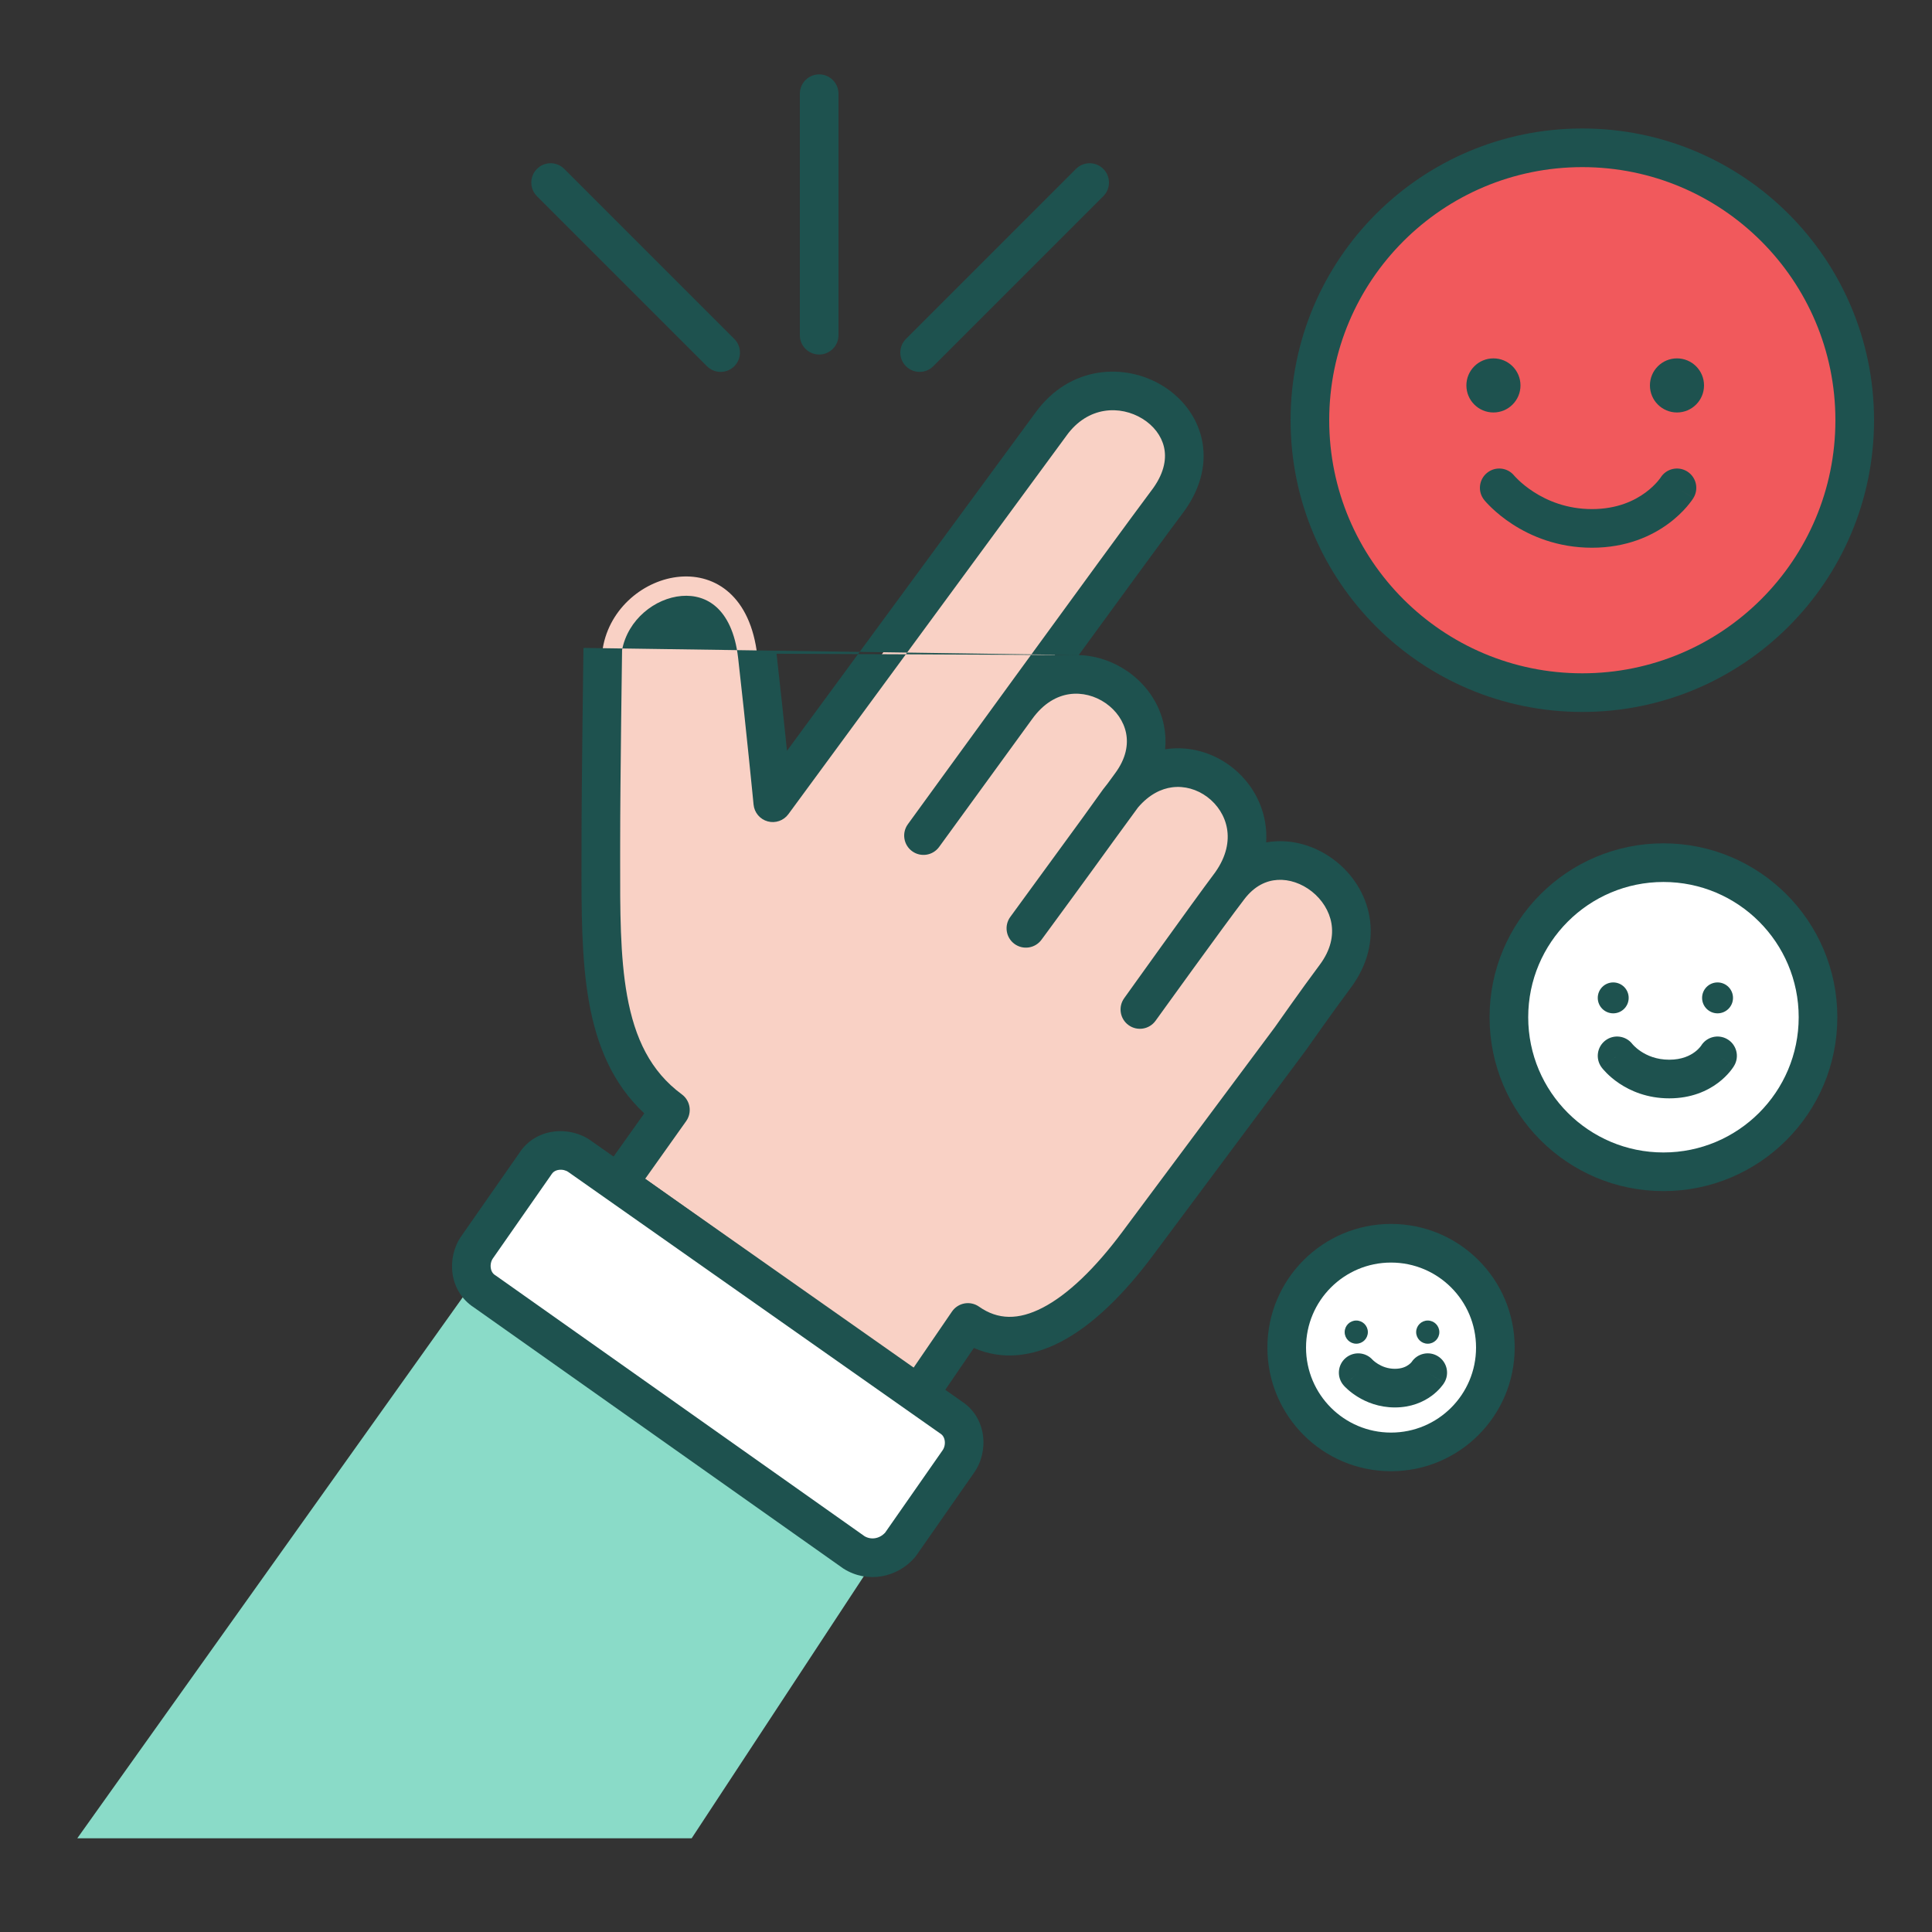 <svg width="129" height="129" viewBox="0 0 129 129" fill="none" xmlns="http://www.w3.org/2000/svg">
<rect x="0" y="0" width="129" height="129" fill="#333333" stroke="none"/>
<path d="M105.651 46.247C115.696 46.247 123.84 38.104 123.84 28.058C123.84 18.013 115.696 9.869 105.651 9.869C95.605 9.869 87.462 18.013 87.462 28.058C87.462 38.104 95.605 46.247 105.651 46.247Z" fill="#F1595C"/>
<path fill-rule="evenodd" clip-rule="evenodd" d="M105.651 11.159C96.318 11.159 88.752 18.725 88.752 28.058C88.752 37.391 96.318 44.957 105.651 44.957C114.984 44.957 122.55 37.391 122.55 28.058C122.55 18.725 114.984 11.159 105.651 11.159ZM86.172 28.058C86.172 17.3 94.893 8.579 105.651 8.579C116.409 8.579 125.13 17.3 125.13 28.058C125.13 38.816 116.409 47.537 105.651 47.537C94.893 47.537 86.172 38.816 86.172 28.058Z" fill="#1E524F"/>
<path d="M60.759 100.555L46.182 122.743H5.16L33.927 82.366L60.759 100.555Z" fill="#8ADBC8"/>
<path d="M68.499 61.984C68.499 61.984 72.111 57.083 74.691 53.471C78.69 48.053 86.043 53.599 82.173 59.017C80.625 61.081 76.11 67.403 76.11 67.403C76.11 67.403 80.754 60.953 82.044 59.276C85.656 54.502 93.009 60.05 89.139 65.21C87.978 66.757 86.172 69.338 86.172 69.338L75.981 83.011C72.24 88.043 68.112 90.751 64.629 88.3L61.275 93.203L41.28 79.013L44.763 74.111C39.861 70.499 40.119 63.919 40.119 56.309C40.119 52.181 40.248 43.279 40.248 43.279C41.151 37.861 49.665 35.797 50.568 43.795C51.084 48.31 51.6 53.599 51.6 53.599L70.176 28.316C73.917 23.155 81.915 27.928 78.045 33.346C75.336 36.959 61.662 55.792 61.662 55.792L67.854 47.279C71.724 41.861 79.335 47.279 75.465 52.438L68.499 61.984Z" fill="#F9D1C5"/>
<path fill-rule="evenodd" clip-rule="evenodd" d="M76.287 27.962C74.802 27.045 72.644 27.109 71.22 29.073L71.216 29.08L52.639 54.364C52.323 54.794 51.774 54.985 51.258 54.844C50.743 54.702 50.368 54.257 50.316 53.725L51.6 53.6C50.316 53.725 50.316 53.725 50.316 53.725L50.293 53.49C50.278 53.337 50.256 53.113 50.228 52.831C50.171 52.265 50.091 51.464 49.994 50.523C49.801 48.638 49.544 46.193 49.286 43.942L49.286 43.941C49.086 42.169 48.486 41.122 47.838 40.537C47.194 39.957 46.381 39.721 45.514 39.792C43.731 39.939 41.921 41.366 41.536 43.402L41.518 44.752C41.506 45.651 41.489 46.892 41.473 48.261C41.441 51.003 41.409 54.253 41.409 56.309C41.409 56.67 41.408 57.027 41.408 57.38C41.403 60.805 41.399 63.847 41.872 66.481C42.386 69.334 43.432 71.528 45.528 73.072C46.095 73.49 46.222 74.284 45.815 74.858L43.079 78.708L60.951 91.391L63.564 87.572C63.759 87.287 64.06 87.093 64.4 87.031C64.739 86.97 65.089 87.047 65.371 87.246C66.633 88.134 68.005 88.148 69.616 87.316C71.297 86.447 73.124 84.692 74.946 82.242L85.126 68.582L85.196 68.483L85.418 68.168C85.606 67.9 85.869 67.528 86.169 67.106C86.767 66.267 87.516 65.224 88.107 64.436C88.877 63.41 89.037 62.451 88.9 61.653C88.758 60.829 88.278 60.071 87.595 59.528C86.909 58.983 86.08 58.703 85.3 58.751C84.554 58.797 83.758 59.148 83.073 60.054L83.067 60.062C82.435 60.883 80.964 62.898 79.637 64.726C78.977 65.636 78.357 66.494 77.902 67.124C77.674 67.439 77.488 67.697 77.359 67.877L77.17 68.138L77.163 68.148L77.16 68.151L77.16 68.153L77.158 68.155L77.157 68.156L76.11 67.403C75.06 66.653 75.06 66.653 75.06 66.653L75.061 66.652L75.063 66.649L75.064 66.648L75.067 66.644L75.073 66.635L75.791 65.632C76.239 65.006 76.852 64.151 77.514 63.231C78.829 61.403 80.345 59.305 81.131 58.257C81.909 57.163 82.071 56.15 81.928 55.324C81.781 54.475 81.293 53.725 80.61 53.214C79.927 52.703 79.088 52.46 78.26 52.569C77.538 52.664 76.733 53.041 75.987 53.912L74.38 56.113C73.447 57.406 72.486 58.725 71.669 59.843C71.055 60.683 70.523 61.409 70.143 61.926C69.954 62.184 69.802 62.39 69.698 62.532L69.548 62.736L69.541 62.745L69.54 62.746L69.538 62.749C69.116 63.322 68.31 63.446 67.736 63.025C67.162 62.604 67.038 61.799 67.457 61.224L67.46 61.219L67.463 61.216L72.293 54.597C72.757 53.955 73.213 53.32 73.641 52.721L73.653 52.705C73.752 52.571 73.852 52.443 73.955 52.319L74.433 51.665C75.2 50.642 75.339 49.705 75.188 48.947C75.031 48.161 74.535 47.444 73.826 46.951C73.118 46.459 72.249 46.228 71.405 46.35C70.584 46.469 69.684 46.936 68.904 48.029L68.897 48.038L62.706 56.55L62.705 56.551C62.286 57.127 61.48 57.255 60.904 56.836C60.328 56.418 60.2 55.611 60.618 55.035L61.662 55.793C60.618 55.035 60.618 55.035 60.618 55.035L61.211 54.218C61.59 53.696 62.135 52.946 62.797 52.035C64.122 50.213 65.916 47.745 67.795 45.165C71.54 40.021 75.632 34.414 77.004 32.585C77.778 31.495 77.886 30.56 77.718 29.843C77.543 29.096 77.031 28.422 76.287 27.962ZM72.025 43.74C75.087 39.54 77.984 35.578 79.077 34.121L79.095 34.097C80.247 32.483 80.59 30.794 80.23 29.256C79.877 27.745 78.881 26.532 77.643 25.767C75.161 24.234 71.451 24.362 69.134 27.555C69.133 27.556 69.132 27.557 69.132 27.559L52.548 50.131C52.355 48.261 52.103 45.864 51.85 43.65M72.025 43.74C73.221 43.775 74.36 44.181 75.298 44.833C76.491 45.662 77.415 46.929 77.718 48.441C77.821 48.958 77.849 49.491 77.796 50.029C77.838 50.023 77.88 50.017 77.922 50.011C79.478 49.806 80.984 50.272 82.155 51.148C83.327 52.024 84.202 53.338 84.47 54.883C84.547 55.328 84.573 55.785 84.543 56.247C84.741 56.212 84.94 56.189 85.141 56.176C86.635 56.084 88.079 56.618 89.2 57.508C90.322 58.4 91.181 59.698 91.442 61.216C91.708 62.761 91.336 64.43 90.171 65.984C89.601 66.744 88.867 67.765 88.271 68.602C87.974 69.019 87.713 69.389 87.527 69.653C87.434 69.786 87.359 69.892 87.308 69.965L87.23 70.076L87.229 70.077C87.222 70.088 87.214 70.098 87.206 70.109L77.016 83.781C77.016 83.782 77.016 83.781 77.016 83.781C75.097 86.362 72.989 88.477 70.8 89.608C68.922 90.578 66.924 90.841 65.026 90.004L62.34 93.931C62.144 94.217 61.842 94.412 61.502 94.473C61.161 94.534 60.81 94.455 60.528 94.255L40.533 80.065C40.254 79.867 40.065 79.566 40.008 79.228C39.951 78.891 40.03 78.545 40.228 78.266L43.019 74.339C40.885 72.353 39.844 69.776 39.333 66.938C38.816 64.06 38.822 60.775 38.828 57.408C38.828 57.043 38.829 56.676 38.829 56.309C38.829 54.236 38.861 50.972 38.894 48.231C38.91 46.86 38.926 45.617 38.938 44.718L38.958 43.261C38.958 43.261 38.958 43.261 40.248 43.28M76.11 67.403L75.06 66.653C74.647 67.232 74.78 68.036 75.358 68.451C75.936 68.866 76.741 68.734 77.157 68.156L76.11 67.403Z" fill="#1E524F"/>
<path fill-rule="evenodd" clip-rule="evenodd" d="M54.696 4.967C55.408 4.967 55.986 5.544 55.986 6.257V22.382C55.986 23.094 55.408 23.672 54.696 23.672C53.983 23.672 53.406 23.094 53.406 22.382V6.257C53.406 5.544 53.983 4.967 54.696 4.967Z" fill="#1E524F"/>
<path fill-rule="evenodd" clip-rule="evenodd" d="M35.853 11.277C36.357 10.774 37.173 10.774 37.677 11.277L49.029 22.629C49.533 23.133 49.533 23.95 49.029 24.454C48.525 24.957 47.709 24.957 47.205 24.454L35.853 13.102C35.349 12.598 35.349 11.781 35.853 11.277Z" fill="#1E524F"/>
<path fill-rule="evenodd" clip-rule="evenodd" d="M73.668 11.277C74.172 11.781 74.172 12.598 73.668 13.102L62.316 24.454C61.812 24.957 60.996 24.957 60.492 24.454C59.988 23.95 59.988 23.133 60.492 22.629L71.844 11.277C72.348 10.774 73.165 10.774 73.668 11.277Z" fill="#1E524F"/>
<path d="M99.717 27.541C100.714 27.541 101.523 26.732 101.523 25.735C101.523 24.737 100.714 23.929 99.717 23.929C98.719 23.929 97.911 24.737 97.911 25.735C97.911 26.732 98.719 27.541 99.717 27.541Z" fill="#1E524F"/>
<path d="M111.972 27.541C112.969 27.541 113.778 26.732 113.778 25.735C113.778 24.737 112.969 23.929 111.972 23.929C110.974 23.929 110.166 24.737 110.166 25.735C110.166 26.732 110.974 27.541 111.972 27.541Z" fill="#1E524F"/>
<path fill-rule="evenodd" clip-rule="evenodd" d="M112.651 31.477C113.257 31.852 113.444 32.647 113.069 33.252L111.972 32.573C113.069 33.252 113.069 33.253 113.068 33.254L113.067 33.255L113.066 33.258L113.062 33.264L113.052 33.279C113.045 33.29 113.036 33.304 113.025 33.321C113.003 33.353 112.974 33.396 112.937 33.447C112.863 33.548 112.759 33.683 112.623 33.841C112.352 34.155 111.948 34.562 111.399 34.966C110.291 35.783 108.609 36.572 106.296 36.572C103.993 36.572 102.205 35.79 101 35.011C100.399 34.623 99.938 34.232 99.622 33.933C99.464 33.783 99.341 33.655 99.254 33.561C99.211 33.513 99.177 33.474 99.151 33.444C99.138 33.429 99.128 33.417 99.12 33.407L99.109 33.394L99.105 33.389L99.103 33.387L99.102 33.386C99.102 33.386 99.102 33.385 100.104 32.573L99.102 33.385C98.653 32.831 98.739 32.019 99.293 31.571C99.844 31.124 100.653 31.207 101.102 31.756L101.108 31.763C101.117 31.773 101.134 31.792 101.158 31.819C101.207 31.872 101.287 31.956 101.396 32.06C101.617 32.269 101.954 32.556 102.401 32.844C103.292 33.42 104.6 33.992 106.296 33.992C107.982 33.992 109.138 33.427 109.869 32.889C110.239 32.617 110.504 32.346 110.672 32.153C110.756 32.056 110.814 31.98 110.848 31.933C110.864 31.91 110.875 31.894 110.88 31.887C110.881 31.886 110.881 31.885 110.882 31.884C110.882 31.884 110.882 31.884 110.882 31.884C111.259 31.287 112.049 31.104 112.651 31.477Z" fill="#1E524F"/>
<path d="M111.069 78.24C116.769 78.24 121.389 73.619 121.389 67.92C121.389 62.22 116.769 57.6 111.069 57.6C105.37 57.6 100.749 62.22 100.749 67.92C100.749 73.619 105.37 78.24 111.069 78.24Z" fill="white"/>
<path fill-rule="evenodd" clip-rule="evenodd" d="M111.069 58.89C106.082 58.89 102.039 62.932 102.039 67.92C102.039 72.907 106.082 76.95 111.069 76.95C116.056 76.95 120.099 72.907 120.099 67.92C120.099 62.932 116.056 58.89 111.069 58.89ZM99.459 67.92C99.459 61.508 104.657 56.31 111.069 56.31C117.481 56.31 122.679 61.508 122.679 67.92C122.679 74.332 117.481 79.53 111.069 79.53C104.657 79.53 99.459 74.332 99.459 67.92Z" fill="#1E524F"/>
<path d="M107.715 67.661C108.285 67.661 108.747 67.199 108.747 66.629C108.747 66.059 108.285 65.597 107.715 65.597C107.145 65.597 106.683 66.059 106.683 66.629C106.683 67.199 107.145 67.661 107.715 67.661Z" fill="#1E524F"/>
<path d="M114.681 67.661C115.251 67.661 115.713 67.199 115.713 66.629C115.713 66.059 115.251 65.597 114.681 65.597C114.111 65.597 113.649 66.059 113.649 66.629C113.649 67.199 114.111 67.661 114.681 67.661Z" fill="#1E524F"/>
<path fill-rule="evenodd" clip-rule="evenodd" d="M115.331 69.385C115.947 69.744 116.155 70.534 115.796 71.149L114.681 70.499C115.796 71.149 115.795 71.15 115.795 71.15L115.794 71.152L115.792 71.154L115.789 71.16L115.781 71.173C115.775 71.183 115.768 71.194 115.76 71.207C115.744 71.232 115.724 71.263 115.699 71.299C115.65 71.37 115.582 71.462 115.495 71.567C115.32 71.776 115.064 72.042 114.713 72.305C114 72.84 112.927 73.337 111.456 73.337C109.993 73.337 108.877 72.846 108.128 72.347C107.756 72.099 107.474 71.848 107.279 71.653C107.181 71.555 107.104 71.471 107.048 71.405C107.02 71.373 106.997 71.345 106.98 71.322L106.957 71.293L106.948 71.282L106.944 71.277L106.943 71.275L106.942 71.274C106.942 71.274 106.941 71.273 107.973 70.499L106.941 71.273C106.514 70.703 106.629 69.895 107.199 69.467C107.765 69.043 108.566 69.153 108.995 69.712C108.997 69.715 109.001 69.719 109.007 69.726C109.024 69.746 109.056 69.782 109.103 69.829C109.198 69.924 109.351 70.061 109.56 70.2C109.972 70.475 110.598 70.757 111.456 70.757C112.307 70.757 112.847 70.48 113.165 70.241C113.331 70.117 113.445 69.996 113.513 69.915C113.546 69.875 113.567 69.846 113.576 69.833C113.578 69.831 113.579 69.829 113.58 69.828C113.944 69.229 114.723 69.03 115.331 69.385Z" fill="#1E524F"/>
<path d="M92.88 96.944C96.727 96.944 99.846 93.825 99.846 89.978C99.846 86.13 96.727 83.012 92.88 83.012C89.033 83.012 85.914 86.13 85.914 89.978C85.914 93.825 89.033 96.944 92.88 96.944Z" fill="white"/>
<path fill-rule="evenodd" clip-rule="evenodd" d="M92.88 84.302C89.745 84.302 87.204 86.843 87.204 89.978C87.204 93.112 89.745 95.654 92.88 95.654C96.015 95.654 98.556 93.112 98.556 89.978C98.556 86.843 96.015 84.302 92.88 84.302ZM84.624 89.978C84.624 85.418 88.32 81.722 92.88 81.722C97.44 81.722 101.136 85.418 101.136 89.978C101.136 94.537 97.44 98.234 92.88 98.234C88.32 98.234 84.624 94.537 84.624 89.978Z" fill="#1E524F"/>
<path d="M90.558 89.72C90.986 89.72 91.332 89.373 91.332 88.946C91.332 88.518 90.986 88.172 90.558 88.172C90.131 88.172 89.784 88.518 89.784 88.946C89.784 89.373 90.131 89.72 90.558 89.72Z" fill="#1E524F"/>
<path d="M95.331 89.72C95.758 89.72 96.105 89.373 96.105 88.946C96.105 88.518 95.758 88.172 95.331 88.172C94.903 88.172 94.557 88.518 94.557 88.946C94.557 89.373 94.903 89.72 95.331 89.72Z" fill="#1E524F"/>
<path fill-rule="evenodd" clip-rule="evenodd" d="M96.014 90.559C96.619 90.937 96.802 91.733 96.425 92.337L95.331 91.653C96.425 92.337 96.424 92.338 96.424 92.338L96.423 92.34L96.422 92.342L96.418 92.347L96.411 92.359L96.392 92.387C96.378 92.407 96.361 92.432 96.341 92.46C96.3 92.516 96.246 92.585 96.177 92.664C96.039 92.821 95.841 93.019 95.573 93.213C95.029 93.609 94.22 93.975 93.138 93.975C92.068 93.975 91.224 93.618 90.656 93.268C90.371 93.093 90.15 92.917 89.995 92.779C89.917 92.71 89.855 92.649 89.808 92.602C89.785 92.578 89.766 92.558 89.75 92.541L89.73 92.519L89.722 92.51L89.719 92.506L89.717 92.505L89.717 92.504C89.716 92.503 89.716 92.503 90.687 91.653L89.716 92.503C89.247 91.967 89.301 91.152 89.837 90.683C90.369 90.218 91.174 90.267 91.645 90.79C91.646 90.791 91.647 90.792 91.649 90.794C91.658 90.803 91.678 90.823 91.709 90.851C91.772 90.906 91.873 90.988 92.008 91.071C92.278 91.237 92.659 91.395 93.138 91.395C93.603 91.395 93.891 91.246 94.056 91.126C94.144 91.062 94.203 91.002 94.235 90.965C94.246 90.953 94.253 90.944 94.256 90.939C94.641 90.359 95.421 90.188 96.014 90.559Z" fill="#1E524F"/>
<path d="M57.018 103.653L32.379 86.238C31.347 85.593 31.218 84.174 31.863 83.271L35.733 77.724C36.378 76.692 37.797 76.563 38.7 77.208L63.468 94.623C64.5 95.268 64.629 96.687 63.984 97.59L60.114 103.137C59.34 104.04 58.05 104.298 57.018 103.653Z" fill="white"/>
<path fill-rule="evenodd" clip-rule="evenodd" d="M37.308 78.113C37.085 78.146 36.925 78.252 36.827 78.407C36.816 78.426 36.804 78.444 36.791 78.462L32.913 84.021C32.795 84.186 32.734 84.427 32.769 84.663C32.801 84.885 32.907 85.046 33.063 85.144C33.084 85.157 33.104 85.17 33.124 85.184L57.727 102.574C58.158 102.827 58.714 102.752 59.099 102.337L62.934 96.84C63.053 96.674 63.114 96.434 63.079 96.197C63.046 95.975 62.94 95.814 62.785 95.717C62.765 95.704 62.745 95.692 62.726 95.678L37.95 78.257C37.785 78.139 37.544 78.078 37.308 78.113ZM39.446 76.155C38.05 75.162 35.769 75.274 34.659 77.009L30.809 82.528C29.818 83.923 29.93 86.199 31.661 87.31L56.274 104.706C56.294 104.72 56.314 104.734 56.334 104.747C57.951 105.757 59.939 105.324 61.094 103.976C61.121 103.944 61.148 103.91 61.172 103.875L65.039 98.333C66.03 96.937 65.917 94.66 64.185 93.55L39.45 76.158C39.449 76.157 39.447 76.156 39.446 76.155Z" fill="#1E524F"/>
</svg>
